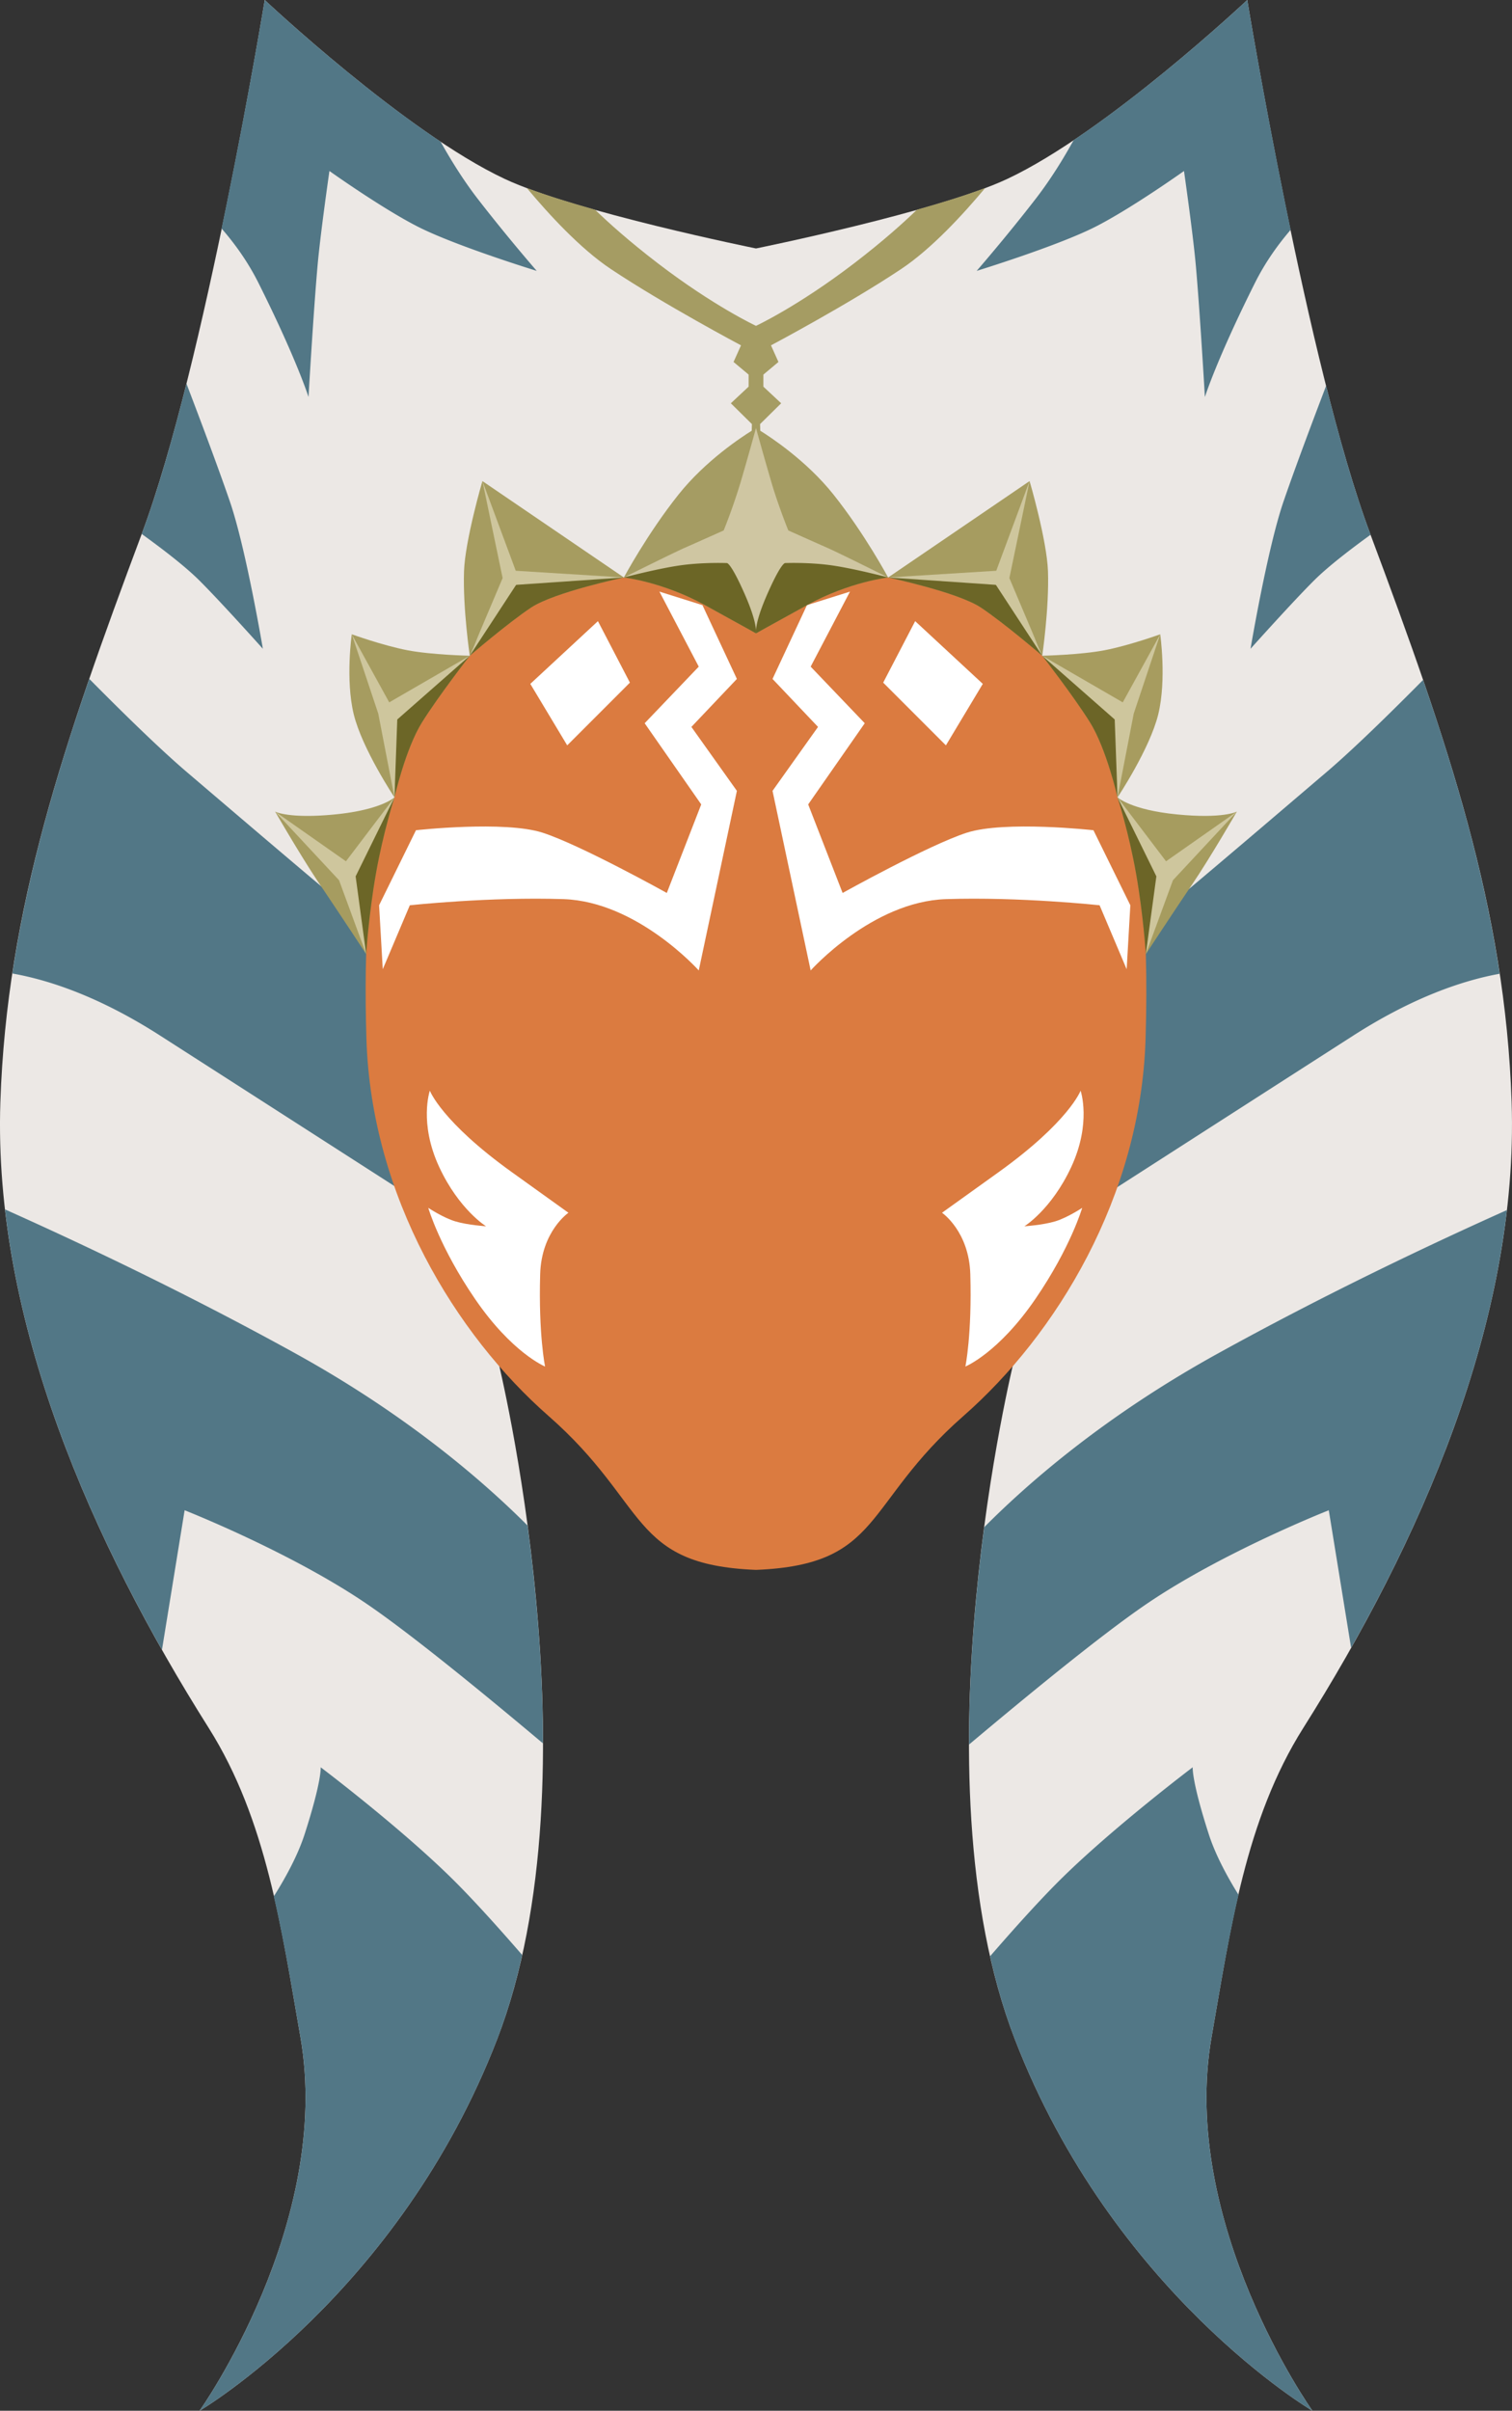 <?xml version="1.0" encoding="UTF-8" standalone="no"?>
  <svg
      xmlns="http://www.w3.org/2000/svg"
      xmlnsXlink="http://www.w3.org/1999/xlink"
      width="155.276"
      height="247.486"
      version="1.1"
      viewBox="0 0 155.276 247.486"
    >
      <rect x="0" y="0" width="155.276" height="247.486" fill="#333333" stroke="none"/>
      <g display="none" transform="translate(-853.54 -418.709)">
        <path
          fill="#fff"
          strokeLinejoin="round"
          strokeWidth="15.9"
          d="M0 0H1920V1080H0z"
        ></path>
      </g>
      <g display="none" transform="translate(-853.54 -418.709)">
        <image
          width="400"
          height="300"
          x="731.429"
          y="392.857"
          fill="#fff"
          display="inline"
          opacity="1"
          preserveAspectRatio="none"
        ></image>
      </g>
      <g
        stroke="none"
        display="inline"
        opacity="1"
        transform="translate(-853.54 -418.709)"
      >
        <g
          fillOpacity="1"
          strokeLinecap="butt"
          strokeLinejoin="miter"
          strokeOpacity="1"
          strokeWidth="1"
          display="inline"
          opacity="1"
        >
          <path
            fill="#ece8e5"
            d="M880.727 418.709s-6.162 37.518-12.627 54.8c-8.013 21.42-13.86 38.491-14.522 58.337-.747 22.428 9.461 45.347 21.393 64.248 5.956 9.436 7.486 20.69 9.418 31.717 3.35 19.126-10.354 38.384-10.354 38.384s20.468-12.033 30.557-38.132c10.567-27.338.066-69.792.066-69.792l26.52-17.824 26.52 17.824s-10.502 42.454.066 69.792c10.089 26.1 30.556 38.132 30.556 38.132s-13.703-19.258-10.353-38.384c1.931-11.026 3.461-22.281 9.418-31.717 11.931-18.9 22.14-41.82 21.392-64.248-.66-19.846-6.509-36.917-14.521-58.336-6.465-17.283-12.627-54.801-12.627-54.801s-14.42 13.572-24.654 18.371c-7.18 3.367-25.797 7.135-25.797 7.135s-18.618-3.768-25.797-7.135c-10.234-4.8-24.654-18.371-24.654-18.371z"
            opacity="1"
          ></path>
          <path
            fill="#527786"
            d="M880.727 418.709s-1.796 10.812-4.43 23.46c1.365 1.566 2.704 3.423 3.793 5.599 3.92 7.833 5.133 11.697 5.133 11.697s.514-8.88.937-13.572c.298-3.304 1.21-9.63 1.21-9.63s5.398 3.845 9.089 5.721c3.885 1.976 12.201 4.534 12.201 4.534s-3.034-3.482-6.07-7.41c-1.571-2.034-2.883-4.206-3.803-5.856-8.9-5.93-18.06-14.543-18.06-14.543zm100.902 0s-9.004 8.467-17.832 14.39c-.922 1.669-2.257 3.9-3.887 6.008-3.036 3.929-6.07 7.41-6.07 7.41s8.316-2.557 12.201-4.533c3.691-1.876 9.09-5.72 9.09-5.72s.91 6.325 1.209 9.629c.423 4.693.937 13.572.937 13.572s1.212-3.864 5.133-11.697c1.058-2.114 2.352-3.928 3.676-5.465-2.65-12.706-4.457-23.594-4.457-23.594zm-108.942 39.383c-1.455 5.781-3.011 11.204-4.587 15.418l-.006.015c2.096 1.512 4.415 3.285 5.879 4.735 2.212 2.192 6.562 7.052 6.562 7.052s-1.735-10.322-3.393-15.134c-1.385-4.023-3.42-9.377-4.455-12.086zm117.04.226c-1.081 2.832-3.022 7.948-4.37 11.86-1.657 4.812-3.392 15.134-3.392 15.134s4.35-4.86 6.562-7.052c1.437-1.424 3.698-3.159 5.764-4.653l-.035-.097c-1.555-4.158-3.09-9.496-4.53-15.192zm-127.018 30.084c-3.598 10.462-6.377 20.197-7.896 30.246 3.72.659 8.881 2.338 15.181 6.38a40424.82 40424.82 0 0127.527 17.677l3.788-21.088c-3.03-1.768-22.603-18.56-28.538-23.611-2.846-2.422-6.752-6.257-10.062-9.604zm136.975.108c-3.288 3.321-7.14 7.1-9.955 9.496-5.935 5.05-25.507 21.843-28.538 23.611l3.788 21.088s14.142-9.091 27.527-17.678c6.22-3.99 11.332-5.677 15.04-6.353-1.512-10.024-4.278-19.733-7.862-30.164zm-145.63 54.355c1.81 15.704 8.234 31.282 16.12 45.205l2.326-14.32s10.893 4.285 18.75 9.643c4.685 3.194 12.364 9.51 18.049 14.287 0-8.1-.717-15.862-1.588-22.368-4.624-4.628-12.436-11.363-23.783-17.634-11.354-6.274-22.297-11.424-29.873-14.813zm154.239.069c-7.572 3.39-18.444 8.512-29.72 14.744-11.493 6.35-19.352 13.172-23.952 17.804-.865 6.505-1.57 14.246-1.564 22.319 5.694-4.786 13.466-11.185 18.193-14.408 7.857-5.358 18.75-9.643 18.75-9.643l2.293 14.12c7.823-13.853 14.189-29.33 16-44.936zm-121.82 57.2s.135 1.34-1.65 6.876c-.692 2.143-1.919 4.403-3.163 6.38 1.095 4.74 1.884 9.598 2.729 14.42 3.35 19.127-10.354 38.385-10.354 38.385s20.468-12.033 30.557-38.132c1.064-2.752 1.905-5.661 2.574-8.66-2.48-2.858-5.215-5.899-7.434-8.063-5.433-5.3-13.26-11.205-13.26-11.205zm89.554 0s-7.826 5.907-13.26 11.206c-2.254 2.199-5.04 5.301-7.55 8.197.664 2.952 1.499 5.815 2.547 8.526 10.089 26.1 30.556 38.132 30.556 38.132s-13.703-19.258-10.353-38.384c.854-4.879 1.65-9.794 2.765-14.584-1.206-1.937-2.383-4.136-3.054-6.217-1.786-5.536-1.65-6.875-1.65-6.875z"
            opacity="1"
          ></path>
        </g>
        <path
          fill="#db7b40"
          fillOpacity="1"
          strokeLinecap="square"
          d="M931.178 474.543c-5.297.57-9.612 2.24-13.569 3.45-3.667.25-6.723.738-9.293 2.208-2.57 1.47-4.572 3.914-6.533 5.824-1.994 1.944-4.401 3.613-5.635 6.013s-2.1 8.528-2.1 8.528-2.332 7.07-2.652 11.211c-.319 4.142-.374 8.657-.226 13.565.489 16.233 9.197 30.395 18.701 38.726 10.356 9.078 8.283 15.277 21.307 15.803 13.023-.526 10.95-6.725 21.306-15.803 9.505-8.33 18.213-22.493 18.702-38.726.091-3.05.105-5.95.025-8.702-.048-1.675-.07-8.949-.172-10.517-.264-4.07-1.149-2.759-2.732-5.557-.352-3.13-.928-6.033-2.162-8.434-1.234-2.4-3.578-4.163-5.573-6.107-1.96-1.91-3.963-4.354-6.533-5.824-2.57-1.47-5.494-1.949-9.293-2.209-3.957-1.208-8.272-2.88-13.568-3.449z"
          display="inline"
          opacity="1"
          paintOrder="markers stroke fill"
          stopColor="#000"
        ></path>
        <path
          fill="#fff"
          strokeLinecap="butt"
          strokeLinejoin="miter"
          strokeOpacity="1"
          strokeWidth="1"
          d="M921.26 479.443l4.039 7.703-5.555 5.81 5.809 8.333-3.535 9.09s-8.84-4.923-12.754-6.186c-3.915-1.262-13.006-.254-13.006-.254l-3.787 7.704.377 6.566 2.779-6.566s8.207-.884 15.783-.631c7.576.252 13.889 7.322 13.889 7.322l3.916-18.436-4.672-6.564 4.672-4.926-3.537-7.576zm19.57 0l-4.418 1.389-3.537 7.576 4.672 4.926-4.672 6.564 3.916 18.436s6.313-7.07 13.889-7.322c7.576-.253 15.783.63 15.783.63l2.78 6.567.378-6.566-3.789-7.704s-9.091-1.008-13.006.254c-3.914 1.263-12.754 6.186-12.754 6.186l-3.535-9.09 5.809-8.334-5.555-5.809zm-25.885 3.032l-6.945 6.44 3.79 6.312 6.439-6.44zm32.578 0l-3.283 6.312 6.44 6.44 3.789-6.313zm-49.84 48.203s-1.147 3.316.973 7.86c2.031 4.352 4.8 6.06 4.8 6.06s-1.894-.125-3.157-.504c-1.263-.38-2.778-1.389-2.778-1.389s1.17 4.042 4.797 9.344c3.812 5.57 7.198 6.945 7.198 6.945s-.682-3.262-.504-9.47c.126-4.42 2.904-6.315 2.904-6.315l-5.809-4.166c-7.233-5.19-8.423-8.365-8.423-8.365zm66.829 0s-1.189 3.176-8.422 8.365l-5.809 4.166s2.778 1.895 2.905 6.314c.177 6.21-.506 9.471-.506 9.471s3.385-1.374 7.197-6.945c3.628-5.302 4.799-9.344 4.799-9.344s-1.515 1.01-2.778 1.389c-1.262.379-3.158.504-3.158.504s2.768-1.708 4.8-6.06c2.12-4.544.972-7.86.972-7.86z"
          display="inline"
          opacity="1"
        ></path>
        <g
          fillOpacity="1"
          strokeLinecap="butt"
          strokeLinejoin="miter"
          strokeOpacity="1"
          strokeWidth="1"
        >
          <g>
            <path
              fill="#a59c63"
              d="M907.645 438.012c2.223 2.663 5.476 6.217 8.628 8.318 5.477 3.65 13.366 7.832 13.366 7.832l-.766 1.707 1.547 1.295v1.238l-1.826 1.707 2.164 2.135-.02.684c-1.03.64-4.738 3.063-7.51 6.54-3.22 4.041-5.619 8.524-5.619 8.524s3.978.44 8.334 2.84c4.249 2.34 5.184 2.866 5.235 2.895.05-.029.986-.555 5.234-2.895 4.356-2.4 8.334-2.84 8.334-2.84s-2.4-4.483-5.619-8.523c-2.772-3.478-6.48-5.9-7.51-6.541l-.02-.684 2.165-2.135-1.826-1.707v-1.238l1.546-1.295-.765-1.707s7.889-4.181 13.365-7.832c3.152-2.101 6.405-5.655 8.629-8.318-2.014.76-4.459 1.51-7.004 2.226-1.397 1.35-3.521 3.26-6.453 5.504-5.77 4.416-10.076 6.418-10.076 6.418s-4.306-2.002-10.076-6.418c-2.932-2.244-5.056-4.153-6.454-5.504-2.545-.715-4.99-1.466-7.003-2.226z"
              display="inline"
              opacity="1"
            ></path>
            <path
              fill="#6c6626"
              d="M930.846 474.455c-5.768.06-13.237 3.537-13.237 3.537s3.978.44 8.334 2.84c4.249 2.34 5.184 2.866 5.235 2.895.05-.029.986-.555 5.234-2.895 4.356-2.4 8.334-2.84 8.334-2.84s-8.018-3.599-13.9-3.537z"
              display="inline"
              opacity="1"
            ></path>
            <path
              fill="#cfc6a2"
              d="M931.178 462.65s-.855 3.11-1.594 5.606a59.49 59.49 0 01-1.725 4.908s-2.725 1.22-3.986 1.775c-1.261.556-6.264 3.053-6.264 3.053s3.708-.983 6.1-1.285c2.253-.284 4.469-.195 4.469-.195s.356-.152 1.785 3.062c1.022 2.3 1.194 3.402 1.215 3.862.02-.46.193-1.563 1.215-3.862 1.428-3.214 1.785-3.062 1.785-3.062s2.216-.09 4.468.195c2.392.302 6.1 1.285 6.1 1.285s-5.002-2.497-6.264-3.053c-1.261-.555-3.986-1.775-3.986-1.775s-.986-2.412-1.725-4.908a358.466 358.466 0 01-1.593-5.606zm0 20.786c-.008.183 0 .29 0 .29s.008-.107 0-.29z"
              display="inline"
              opacity="1"
            ></path>
          </g>
          <g display="inline" opacity="1">
            <path
              fill="#a69c60"
              d="M959.269 468.1l-14.523 9.892s7.137 1.5 9.527 3.085c2.39 1.586 6.3 4.948 6.3 4.948 0 .004.722-4.879.59-8.682-.11-3.146-1.88-9.258-1.894-9.243z"
            ></path>
            <path
              fill="#6c6627"
              d="M953.027 478.074c-3.463-.398-8.28-.082-8.28-.082s7.136 1.5 9.525 3.086c2.39 1.586 6.3 4.947 6.3 4.947s-2.26-5.958-4.76-7.276c-.626-.33-1.63-.542-2.785-.675z"
            ></path>
            <path
              fill="#cec69d"
              d="M944.746 477.992l11.066.757 4.76 7.276-3.373-7.97 2.07-9.955-3.418 9.203z"
            ></path>
            <path
              fill="#a79c5f"
              d="M960.573 486.025s3.898-.08 6.417-.566c2.519-.486 5.7-1.635 5.7-1.635s.664 4.64-.198 8.198c-.862 3.558-4.185 8.543-4.185 8.543s-1.136-4.997-2.837-7.715c-1.702-2.718-4.897-6.825-4.897-6.825z"
              opacity="1"
            ></path>
            <path
              fill="#6c6527"
              d="M960.572 486.024s3.197 4.109 4.899 6.827c1.701 2.718 2.836 7.714 2.836 7.714l-.088-8.253z"
            ></path>
            <path
              fill="#cec69d"
              d="M960.573 486.025l8.27 4.787 3.848-6.988-2.722 8.144-1.662 8.597-.291-7.996z"
            ></path>
            <path
              fill="#a69c5f"
              d="M968.307 500.565s1.343 1.282 6.093 1.75c4.75.47 6.16-.287 6.16-.287s-2.733 4.731-4.576 7.45c-1.844 2.719-4.772 7.18-4.772 7.18s-.252-4.025-1.002-8.275-1.903-7.818-1.903-7.818z"
              opacity="1"
            ></path>
            <path
              fill="#6c6527"
              d="M968.307 500.565s1.152 3.569 1.902 7.819 1.003 8.273 1.003 8.273l1.634-8.07z"
            ></path>
            <path
              fill="#cec69d"
              d="M968.307 500.565l4.981 6.563 7.272-5.1-6.564 7.045-2.784 7.585 1.082-7.983-3.987-8.11"
            ></path>
            <path
              fill="#a69c60"
              d="M903.087 468.1l14.522 9.892s-7.137 1.5-9.526 3.085c-2.39 1.586-6.3 4.948-6.3 4.948 0 .004-.722-4.879-.59-8.682.11-3.146 1.88-9.258 1.894-9.243z"
            ></path>
            <path
              fill="#6c6627"
              d="M909.328 478.074c3.464-.398 8.281-.082 8.281-.082s-7.136 1.5-9.526 3.086c-2.39 1.586-6.3 4.947-6.3 4.947s2.26-5.958 4.761-7.276c.625-.33 1.63-.542 2.784-.675z"
            ></path>
            <path
              fill="#cec69d"
              d="M917.61 477.992l-11.066.757-4.761 7.276 3.374-7.97-2.07-9.955 3.418 9.203z"
            ></path>
            <path
              fill="#a69c60"
              d="M901.783 486.025s-3.898-.08-6.417-.566c-2.52-.486-5.701-1.635-5.701-1.635s-.663 4.64.199 8.198c.862 3.558 4.185 8.543 4.185 8.543s1.135-4.997 2.837-7.715c1.701-2.718 4.897-6.825 4.897-6.825z"
              opacity="1"
            ></path>
            <path
              fill="#6c6627"
              d="M901.783 486.024s-3.197 4.109-4.898 6.827c-1.702 2.718-2.836 7.714-2.836 7.714l.088-8.253z"
            ></path>
            <path
              fill="#cec69d"
              d="M901.783 486.025l-8.271 4.787-3.847-6.988 2.722 8.144 1.662 8.597.29-7.996z"
            ></path>
            <path
              fill="#a69c60"
              d="M894.049 500.565s-1.344 1.282-6.094 1.75c-4.75.47-6.16-.287-6.16-.287s2.733 4.731 4.577 7.45a739.233 739.233 0 014.772 7.18s.252-4.025 1.002-8.275 1.903-7.818 1.903-7.818z"
              opacity="1"
            ></path>
            <path
              fill="#6c6627"
              d="M894.049 500.565s-1.152 3.569-1.902 7.819-1.003 8.273-1.003 8.273l-1.634-8.07z"
            ></path>
            <path
              fill="#cec69d"
              d="M894.049 500.565l-4.982 6.563-7.272-5.1 6.565 7.045 2.784 7.585-1.082-7.983 3.987-8.11"
            ></path>
          </g>
        </g>
      </g>
    </svg>